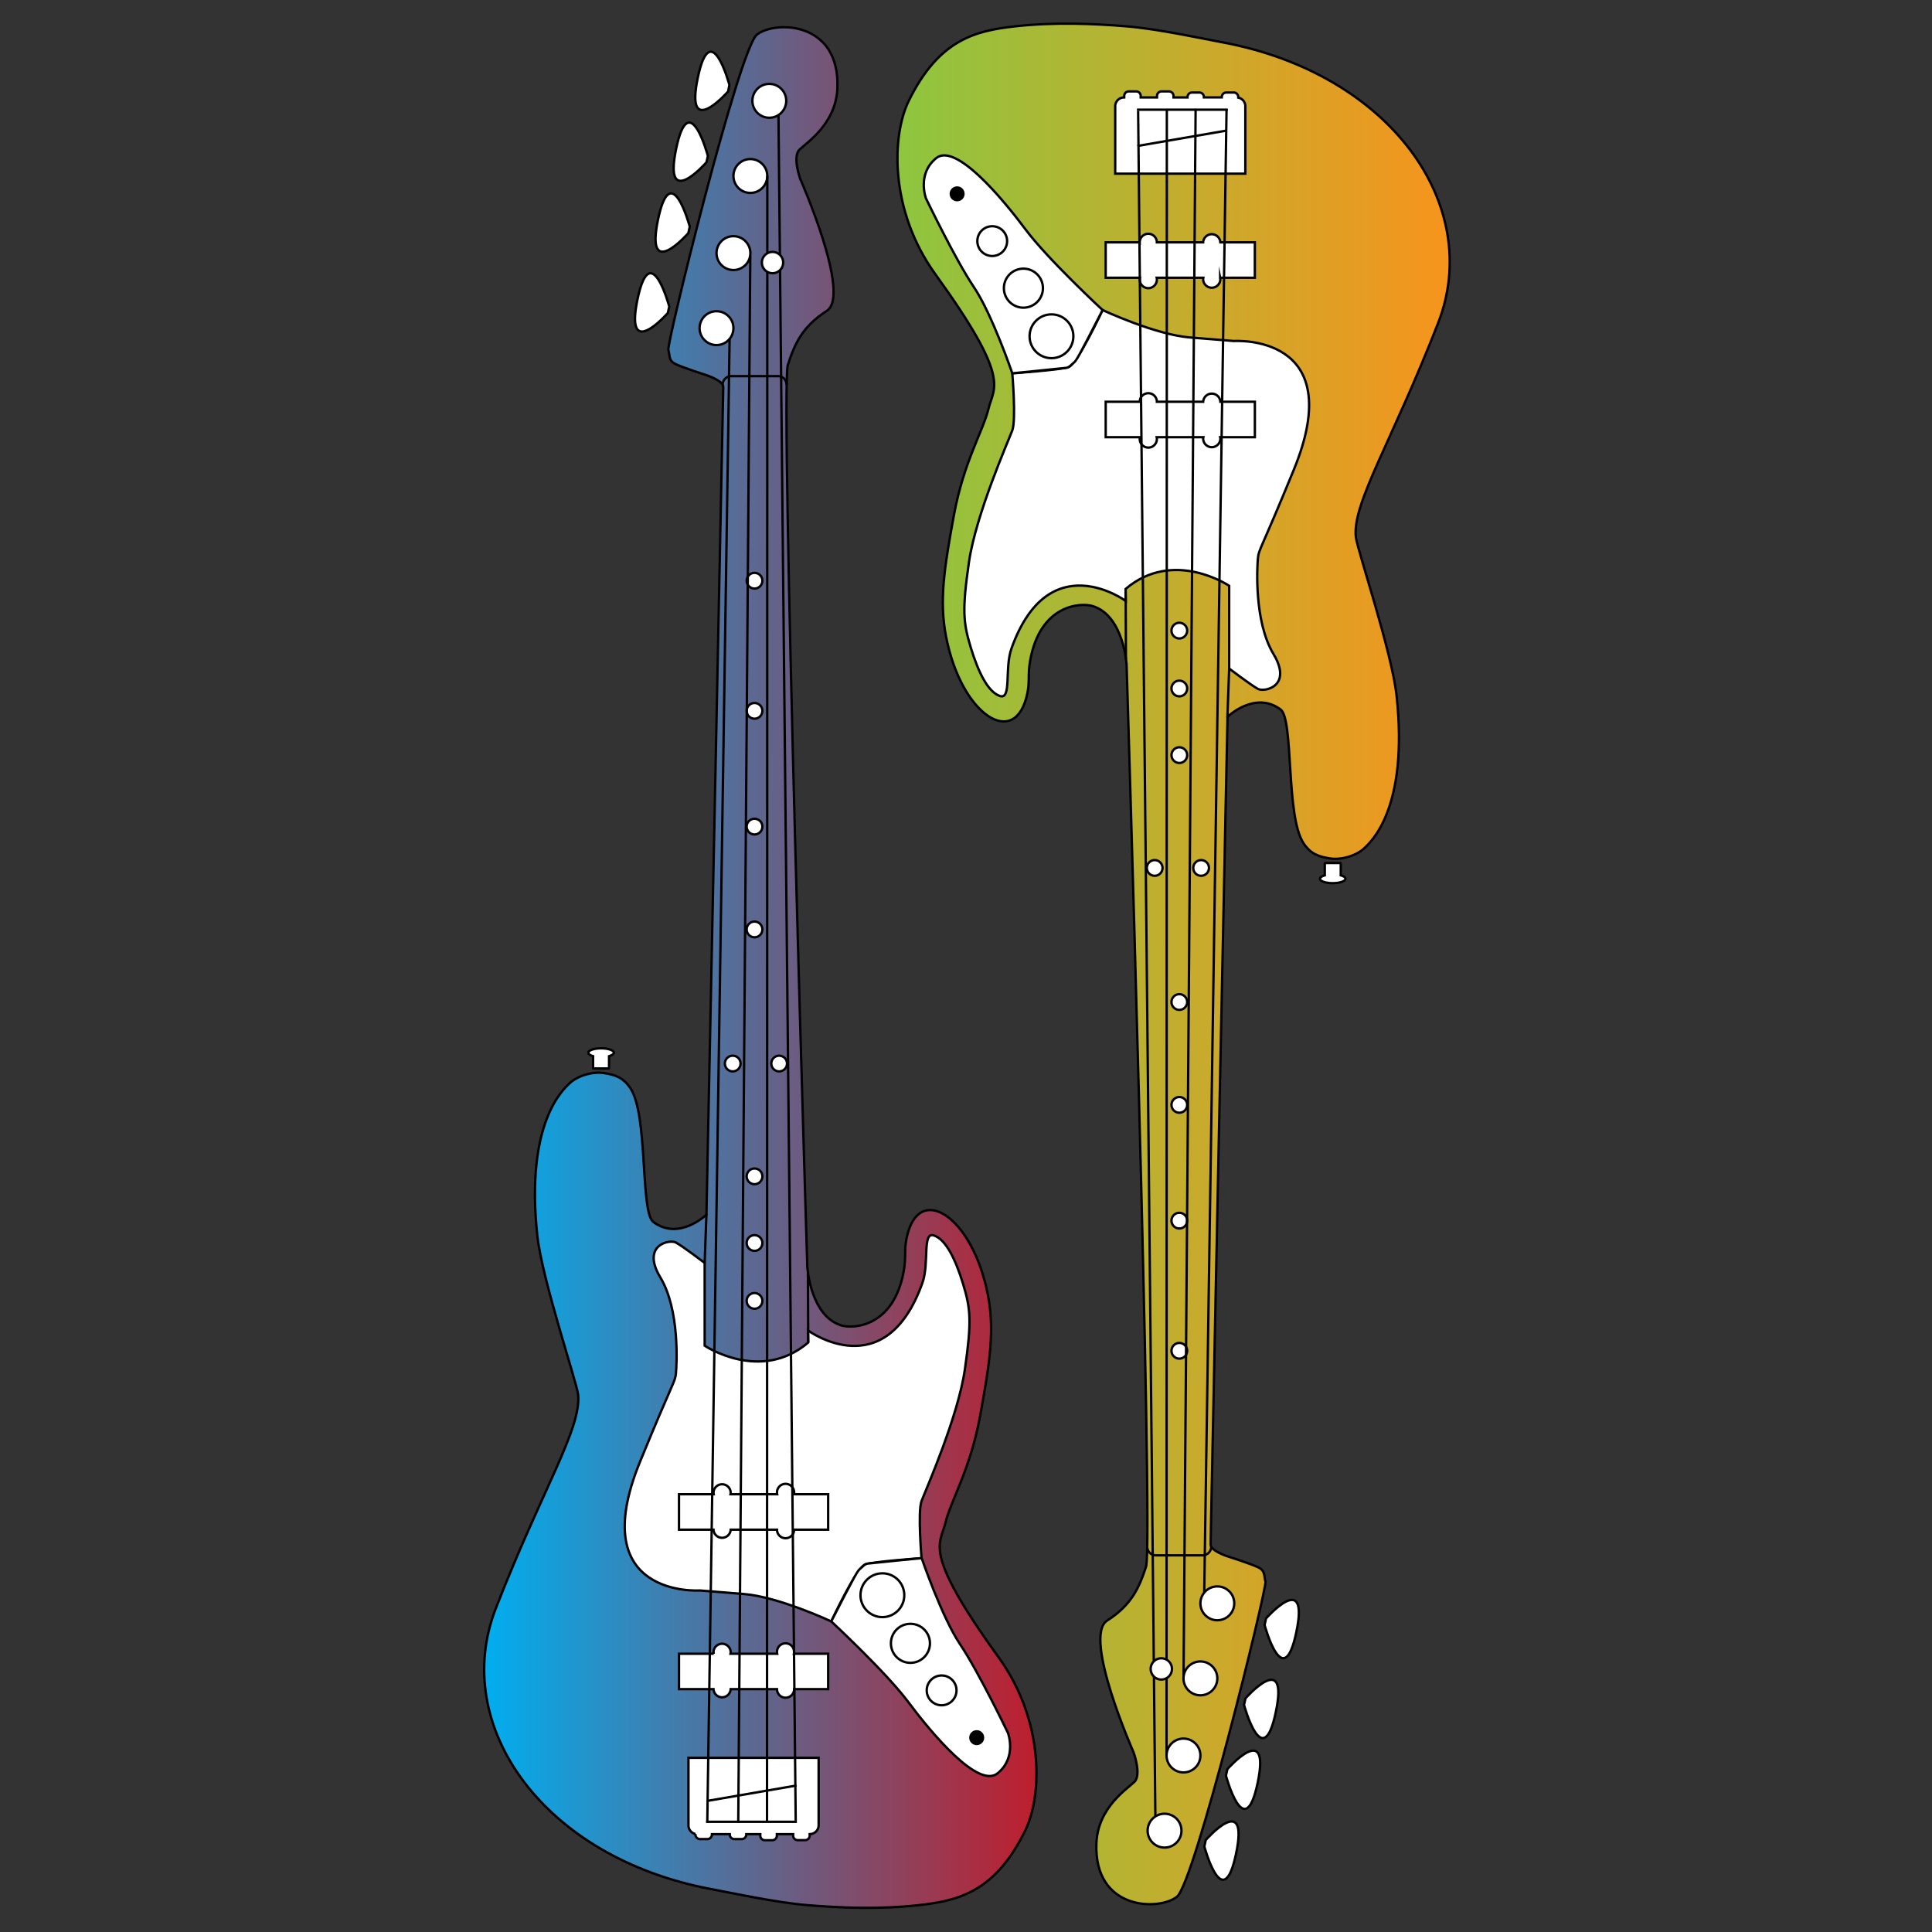 <svg id="Layer_1" data-name="Layer 1" xmlns="http://www.w3.org/2000/svg" xmlns:xlink="http://www.w3.org/1999/xlink" viewBox="0 0 818.44 818.44"><rect x="0" y="0" width="818.44" height="818.44" fill="#333333" stroke="none"/><defs><style>.cls-1,.cls-2,.cls-4,.cls-5{stroke:#000;}.cls-1,.cls-2,.cls-3,.cls-4,.cls-5{stroke-miterlimit:10;}.cls-1{fill:url(#linear-gradient);}.cls-2{fill:#fff;}.cls-3{stroke:#fff;}.cls-4{fill:none;}.cls-5{fill:url(#linear-gradient-2);}</style><linearGradient id="linear-gradient" x1="203.91" y1="409.56" x2="437.86" y2="409.56" gradientTransform="translate(818.01 817.92) rotate(180)" gradientUnits="userSpaceOnUse"><stop offset="0" stop-color="#f7941d"/><stop offset="1" stop-color="#8dc63f"/></linearGradient><linearGradient id="linear-gradient-2" x1="378.94" y1="297.24" x2="612.89" y2="297.24" gradientTransform="translate(-173.81 112.63)" gradientUnits="userSpaceOnUse"><stop offset="0" stop-color="#00aeef"/><stop offset="1" stop-color="#be1e2d"/></linearGradient></defs><title>basses</title><path class="cls-1" d="M519.58,659.16s-6.75-2.25-6.75-4.88S520,303.66,520,303.66s11.62-11.25,22.5-3.1c5.62,4.22,2.11,45.43,9.75,56.72,3,4.48,6.37,5.63,11.25,6.38s11.43-1.31,14.62-4.5c2.35-2.35,18.71-16.34,13.5-64.5-2-18.41-16.66-61.91-17.25-67.13-1.61-14.36,15.45-40.72,34.88-90.75,19.36-49.86-20.35-105.65-91.5-118.87-8.25-1.53-27-5.63-40.5-6.75s-30.38-1.88-47.25,0-32.25,5.62-45,31.5c-7.3,14.8-8.25,46.5,11.25,73.5,32.41,44.88,24.75,47.62,22.5,57s-10.5,22.5-14.63,45-6.27,36.27-3.37,51.37c6.47,33.66,29.6,48.34,34.5,24,1-4.83.11-7.66,1.12-13.5,4.13-23.9,21.31-24.93,26.63-23.25,13.05,4.13,14.25,24.75,14.25,24.75-.44-14.25,11.57,371.93,8.25,382.13-2.88,8.8-6,16.12-16.5,22.87s11.25,55.88,11.25,55.88,3.37,9.37.37,12.37S465,765.67,464.46,781c-1,28.41,26.62,28.5,34.12,22.5s38.25-130.87,37.5-133.5,0-4.5-3-6S519.58,659.16,519.58,659.16Z"/><circle class="cls-2" cx="501.35" cy="743.67" r="7.17"/><circle class="cls-2" cx="508.52" cy="711" r="7.17"/><circle class="cls-2" cx="515.69" cy="679.21" r="7.17"/><circle class="cls-2" cx="493.33" cy="775.51" r="7.17"/><path class="cls-2" d="M476.84,249.49c20.25-17.25,43.87-1.33,43.87-1.33v35.06s9.37,7.12,12.19,8.62,14.81-1.12,6.56-14.81-6.94-36.94-6.56-40.69,1.12-3,15.18-37.31c23.75-57.94-25.31-54.56-25.31-54.56s-7.29-.62-18.56-1.5c-14.81-1.15-37.13-11.63-37.13-11.63s-10.46,22.54-14.39,24.16c-2.81,1.15-23.86,2.66-23.86,2.66s1.69,19.68,0,24.18S413.37,218,410.46,238.22s-2.44,25.5.75,36,7.31,18.94,12.37,20.62,1.9-11.68,4.88-20.06c15.75-44.25,48.45-20.19,48.45-20.19Z"/><path class="cls-2" d="M467.08,131.34s-23.25-21.57-32.62-34.12C424.63,84.06,404.83,60.28,396.58,67s-4.31,17.06-4.31,17.06,12.53,26.07,20.25,37.5,16.31,36.57,16.31,36.57c4.71-.41,12.27-1.24,22.78-2.3,1.38-.14,2.3-1.42,3.29-2.2S456.65,151.75,467.08,131.34Z"/><path class="cls-2" d="M472.43,73.57V45a3.73,3.73,0,0,1,3.72-3.72h.1v-.64a1.92,1.92,0,0,1,1.91-1.92h3.15a1.92,1.92,0,0,1,1.92,1.92v.64h6.91v-.64a1.92,1.92,0,0,1,1.91-1.92h3.15a1.92,1.92,0,0,1,1.92,1.92v.64h5.94v-.15A1.92,1.92,0,0,1,505,39.19h3.16A1.92,1.92,0,0,1,510,41.11v.15h7.57v-.15a1.93,1.93,0,0,1,1.92-1.92h3.15a1.93,1.93,0,0,1,1.92,1.92v.24A3.72,3.72,0,0,1,527.55,45V73.57Z"/><path class="cls-2" d="M468.39,117.66v-15h14.42a3.63,3.63,0,0,1,7.26,0h19.62a3.64,3.64,0,0,1,7.27,0h14.62v15h-14.7a4,4,0,0,1,.08.78,3.64,3.64,0,0,1-7.27,0,4,4,0,0,1,.08-.78H490a4,4,0,0,1,.08.78,3.63,3.63,0,0,1-7.26,0,4,4,0,0,1,.08-.78Z"/><circle class="cls-2" cx="499.59" cy="572.22" r="3.33"/><circle class="cls-2" cx="499.59" cy="517.09" r="3.33"/><circle class="cls-2" cx="499.59" cy="468.05" r="3.33"/><circle class="cls-2" cx="499.59" cy="424.48" r="3.33"/><circle class="cls-2" cx="508.82" cy="367.68" r="3.33"/><circle class="cls-2" cx="489.15" cy="367.68" r="3.33"/><circle class="cls-2" cx="499.59" cy="319.89" r="3.33"/><circle class="cls-2" cx="499.59" cy="291.66" r="3.33"/><circle class="cls-2" cx="499.59" cy="267.14" r="3.33"/><path class="cls-2" d="M561.22,370.81v-5a.21.21,0,0,1,.21-.22h6.32a.22.22,0,0,1,.22.22v5c1.24.35,2,.87,2,1.46,0,1-2.42,1.85-5.4,1.85s-5.39-.83-5.39-1.85C559.19,371.68,560,371.16,561.22,370.81Z"/><path class="cls-2" d="M527.62,719.46s18.41-21,12.87,5.69S527,722.21,527,722.21Z"/><path class="cls-2" d="M536.32,685.62s18.41-21,12.86,5.69-13.47-2.94-13.47-2.94Z"/><path class="cls-2" d="M519.94,749.47s18.41-21,12.86,5.68-13.46-2.94-13.46-2.94Z"/><path class="cls-2" d="M510.79,779.47s18.41-21,12.86,5.69-13.46-2.94-13.46-2.94Z"/><circle class="cls-2" cx="445.43" cy="142.45" r="9.28"/><circle class="cls-2" cx="433.54" cy="122.07" r="8.27"/><circle class="cls-2" cx="420.33" cy="102.14" r="6.31"/><path class="cls-2" d="M468.4,185.2v-15h14.42a3.63,3.63,0,0,1,7.26,0H509.7a3.64,3.64,0,0,1,7.27,0h14.62v15h-14.7a4,4,0,0,1,.08.78,3.64,3.64,0,0,1-7.27,0,4,4,0,0,1,.08-.78H490a4,4,0,0,1,.08.78,3.63,3.63,0,1,1-7.26,0,4,4,0,0,1,.08-.78Z"/><circle class="cls-3" cx="405.46" cy="82.11" r="3.68"/><line class="cls-2" x1="519.6" y1="46.18" x2="510.14" y2="674.66"/><line class="cls-2" x1="506.49" y1="46.12" x2="501.38" y2="710.01"/><line class="cls-2" x1="494.3" y1="46.61" x2="494.18" y2="743.67"/><line class="cls-2" x1="482.14" y1="46.94" x2="489.44" y2="769.48"/><path class="cls-4" d="M513.09,655.22h0a3.67,3.67,0,0,1-3.65,3.66h-19.8a3.67,3.67,0,0,1-3.65-3.66h0"/><line class="cls-2" x1="520.71" y1="283.22" x2="519.95" y2="304.01"/><line class="cls-2" x1="476.98" y1="279.35" x2="476.84" y2="249.49"/><circle class="cls-2" cx="491.96" cy="706.99" r="4.52"/><line class="cls-4" x1="519.28" y1="55.37" x2="481.81" y2="61.84"/><line class="cls-4" x1="481.64" y1="46.47" x2="520.1" y2="46.47"/><path class="cls-5" d="M299.64,159.06s6.75,2.25,6.75,4.88-7.13,350.62-7.13,350.62-11.62,11.25-22.5,3.09c-5.62-4.21-2.1-45.42-9.75-56.71-3-4.48-6.37-5.63-11.25-6.38s-11.43,1.31-14.62,4.5c-2.34,2.34-18.7,16.34-13.5,64.5,2,18.41,16.66,61.91,17.25,67.13,1.61,14.36-15.45,40.72-34.88,90.75-19.36,49.86,20.35,105.65,91.5,118.87,8.25,1.53,27,5.63,40.5,6.75s30.38,1.88,47.25,0,32.25-5.62,45-31.5c7.3-14.8,8.25-46.5-11.25-73.5-32.41-44.88-24.75-47.62-22.5-57s10.5-22.5,14.63-45,6.28-36.28,3.37-51.37c-6.46-33.66-29.6-48.34-34.5-24-1,4.83-.11,7.65-1.12,13.5-4.13,23.9-21.31,24.93-26.63,23.25C343.21,557.31,342,536.69,342,536.69c.44,14.25-11.57-371.94-8.25-382.13,2.88-8.8,6-16.12,16.5-22.87S339,75.81,339,75.81s-3.37-9.37-.37-12.37,15.57-10.89,16.12-26.25c1-28.41-26.62-28.5-34.12-22.5s-38.25,130.87-37.5,133.5,0,4.5,3,6S299.64,159.06,299.64,159.06Z"/><circle class="cls-2" cx="317.87" cy="74.55" r="7.17"/><circle class="cls-2" cx="310.7" cy="107.22" r="7.17"/><circle class="cls-2" cx="303.53" cy="139.01" r="7.17"/><circle class="cls-2" cx="325.9" cy="42.71" r="7.17"/><path class="cls-2" d="M342.38,568.73c-20.25,17.25-43.87,1.33-43.87,1.33V535s-9.37-7.13-12.18-8.63-14.82,1.13-6.57,14.82,6.94,36.93,6.57,40.68-1.13,3-15.19,37.32c-23.75,57.94,25.31,54.56,25.31,54.56s7.29.62,18.56,1.5c14.81,1.15,37.13,11.62,37.13,11.62s10.46-22.53,14.39-24.15c2.81-1.15,23.86-2.66,23.86-2.66s-1.69-19.69,0-24.19,15.47-35.6,18.37-55.87,2.44-25.5-.75-36-7.31-18.94-12.37-20.63-1.89,11.69-4.88,20.07c-15.75,44.25-48.45,20.19-48.45,20.19Z"/><path class="cls-2" d="M352.14,686.87S375.4,708.45,384.76,721c9.83,13.16,29.63,36.94,37.88,30.19S427,734.12,427,734.12s-12.53-26.07-20.25-37.5-16.31-36.56-16.31-36.56c-4.71.41-12.27,1.24-22.78,2.3-1.37.14-2.29,1.42-3.28,2.2S362.57,666.47,352.14,686.87Z"/><path class="cls-2" d="M346.79,744.65v28.59a3.73,3.73,0,0,1-3.72,3.72H343v.64a1.92,1.92,0,0,1-1.91,1.92h-3.15A1.92,1.92,0,0,1,336,777.6V777h-6.91v.64a1.92,1.92,0,0,1-1.91,1.92H324a1.92,1.92,0,0,1-1.92-1.92V777h-5.94v.15a1.92,1.92,0,0,1-1.91,1.92h-3.16a1.92,1.92,0,0,1-1.91-1.92V777h-7.57v.15a1.93,1.93,0,0,1-1.92,1.92h-3.15a1.93,1.93,0,0,1-1.92-1.92v-.24a3.72,3.72,0,0,1-2.95-3.63V744.65Z"/><path class="cls-2" d="M350.83,700.56v15H336.41a3.63,3.63,0,0,1-7.26,0H309.53a3.64,3.64,0,0,1-7.27,0H287.64v-15h14.7a4,4,0,0,1-.08-.78,3.64,3.64,0,0,1,7.27,0,4,4,0,0,1-.08.78h19.78a4,4,0,0,1-.08-.78,3.63,3.63,0,0,1,7.26,0,4,4,0,0,1-.08.78Z"/><circle class="cls-2" cx="319.63" cy="246" r="3.33"/><circle class="cls-2" cx="319.63" cy="301.13" r="3.33"/><circle class="cls-2" cx="319.63" cy="350.17" r="3.33"/><circle class="cls-2" cx="319.63" cy="393.73" r="3.33"/><circle class="cls-2" cx="310.4" cy="450.54" r="3.33"/><circle class="cls-2" cx="330.07" cy="450.54" r="3.33"/><circle class="cls-2" cx="319.63" cy="498.33" r="3.33"/><circle class="cls-2" cx="319.63" cy="526.56" r="3.33"/><circle class="cls-2" cx="319.63" cy="551.08" r="3.33"/><path class="cls-2" d="M258,447.41v5a.21.21,0,0,1-.21.22h-6.32a.22.22,0,0,1-.22-.22v-5c-1.24-.35-2-.87-2-1.46,0-1,2.42-1.85,5.4-1.85s5.39.83,5.39,1.85C260,446.54,259.24,447.06,258,447.41Z"/><path class="cls-2" d="M291.6,98.76s-18.41,21-12.86-5.69S292.2,96,292.2,96Z"/><path class="cls-2" d="M282.91,132.59s-18.41,21-12.87-5.69,13.47,2.95,13.47,2.95Z"/><path class="cls-2" d="M299.28,68.75s-18.41,21-12.86-5.69,13.46,3,13.46,3Z"/><path class="cls-2" d="M308.44,38.75s-18.41,21-12.87-5.69S309,36,309,36Z"/><circle class="cls-2" cx="373.8" cy="675.77" r="9.28"/><circle class="cls-2" cx="385.68" cy="696.15" r="8.27"/><circle class="cls-2" cx="398.89" cy="716.08" r="6.31"/><path class="cls-2" d="M350.83,633v15H336.41a3.63,3.63,0,0,1-7.26,0H309.53a3.64,3.64,0,0,1-7.27,0H287.64V633h14.7a4,4,0,0,1-.08-.78,3.64,3.64,0,0,1,7.27,0,4,4,0,0,1-.08.78h19.78a4,4,0,0,1-.08-.78,3.63,3.63,0,0,1,7.26,0,4,4,0,0,1-.08.78Z"/><circle class="cls-3" cx="413.76" cy="736.11" r="3.68"/><line class="cls-2" x1="299.62" y1="772.04" x2="309.08" y2="143.55"/><line class="cls-2" x1="312.74" y1="772.1" x2="317.84" y2="108.21"/><line class="cls-2" x1="324.93" y1="771.61" x2="325.05" y2="74.55"/><line class="cls-2" x1="337.08" y1="771.28" x2="329.78" y2="48.74"/><path class="cls-4" d="M306.13,163h0a3.67,3.67,0,0,1,3.65-3.66h19.8a3.67,3.67,0,0,1,3.65,3.66h0"/><line class="cls-2" x1="298.51" y1="535" x2="299.27" y2="514.21"/><line class="cls-2" x1="342.25" y1="538.87" x2="342.38" y2="568.73"/><circle class="cls-2" cx="327.26" cy="111.23" r="4.52"/><line class="cls-4" x1="299.94" y1="762.85" x2="337.41" y2="756.38"/><line class="cls-4" x1="337.58" y1="771.75" x2="299.13" y2="771.75"/></svg>
